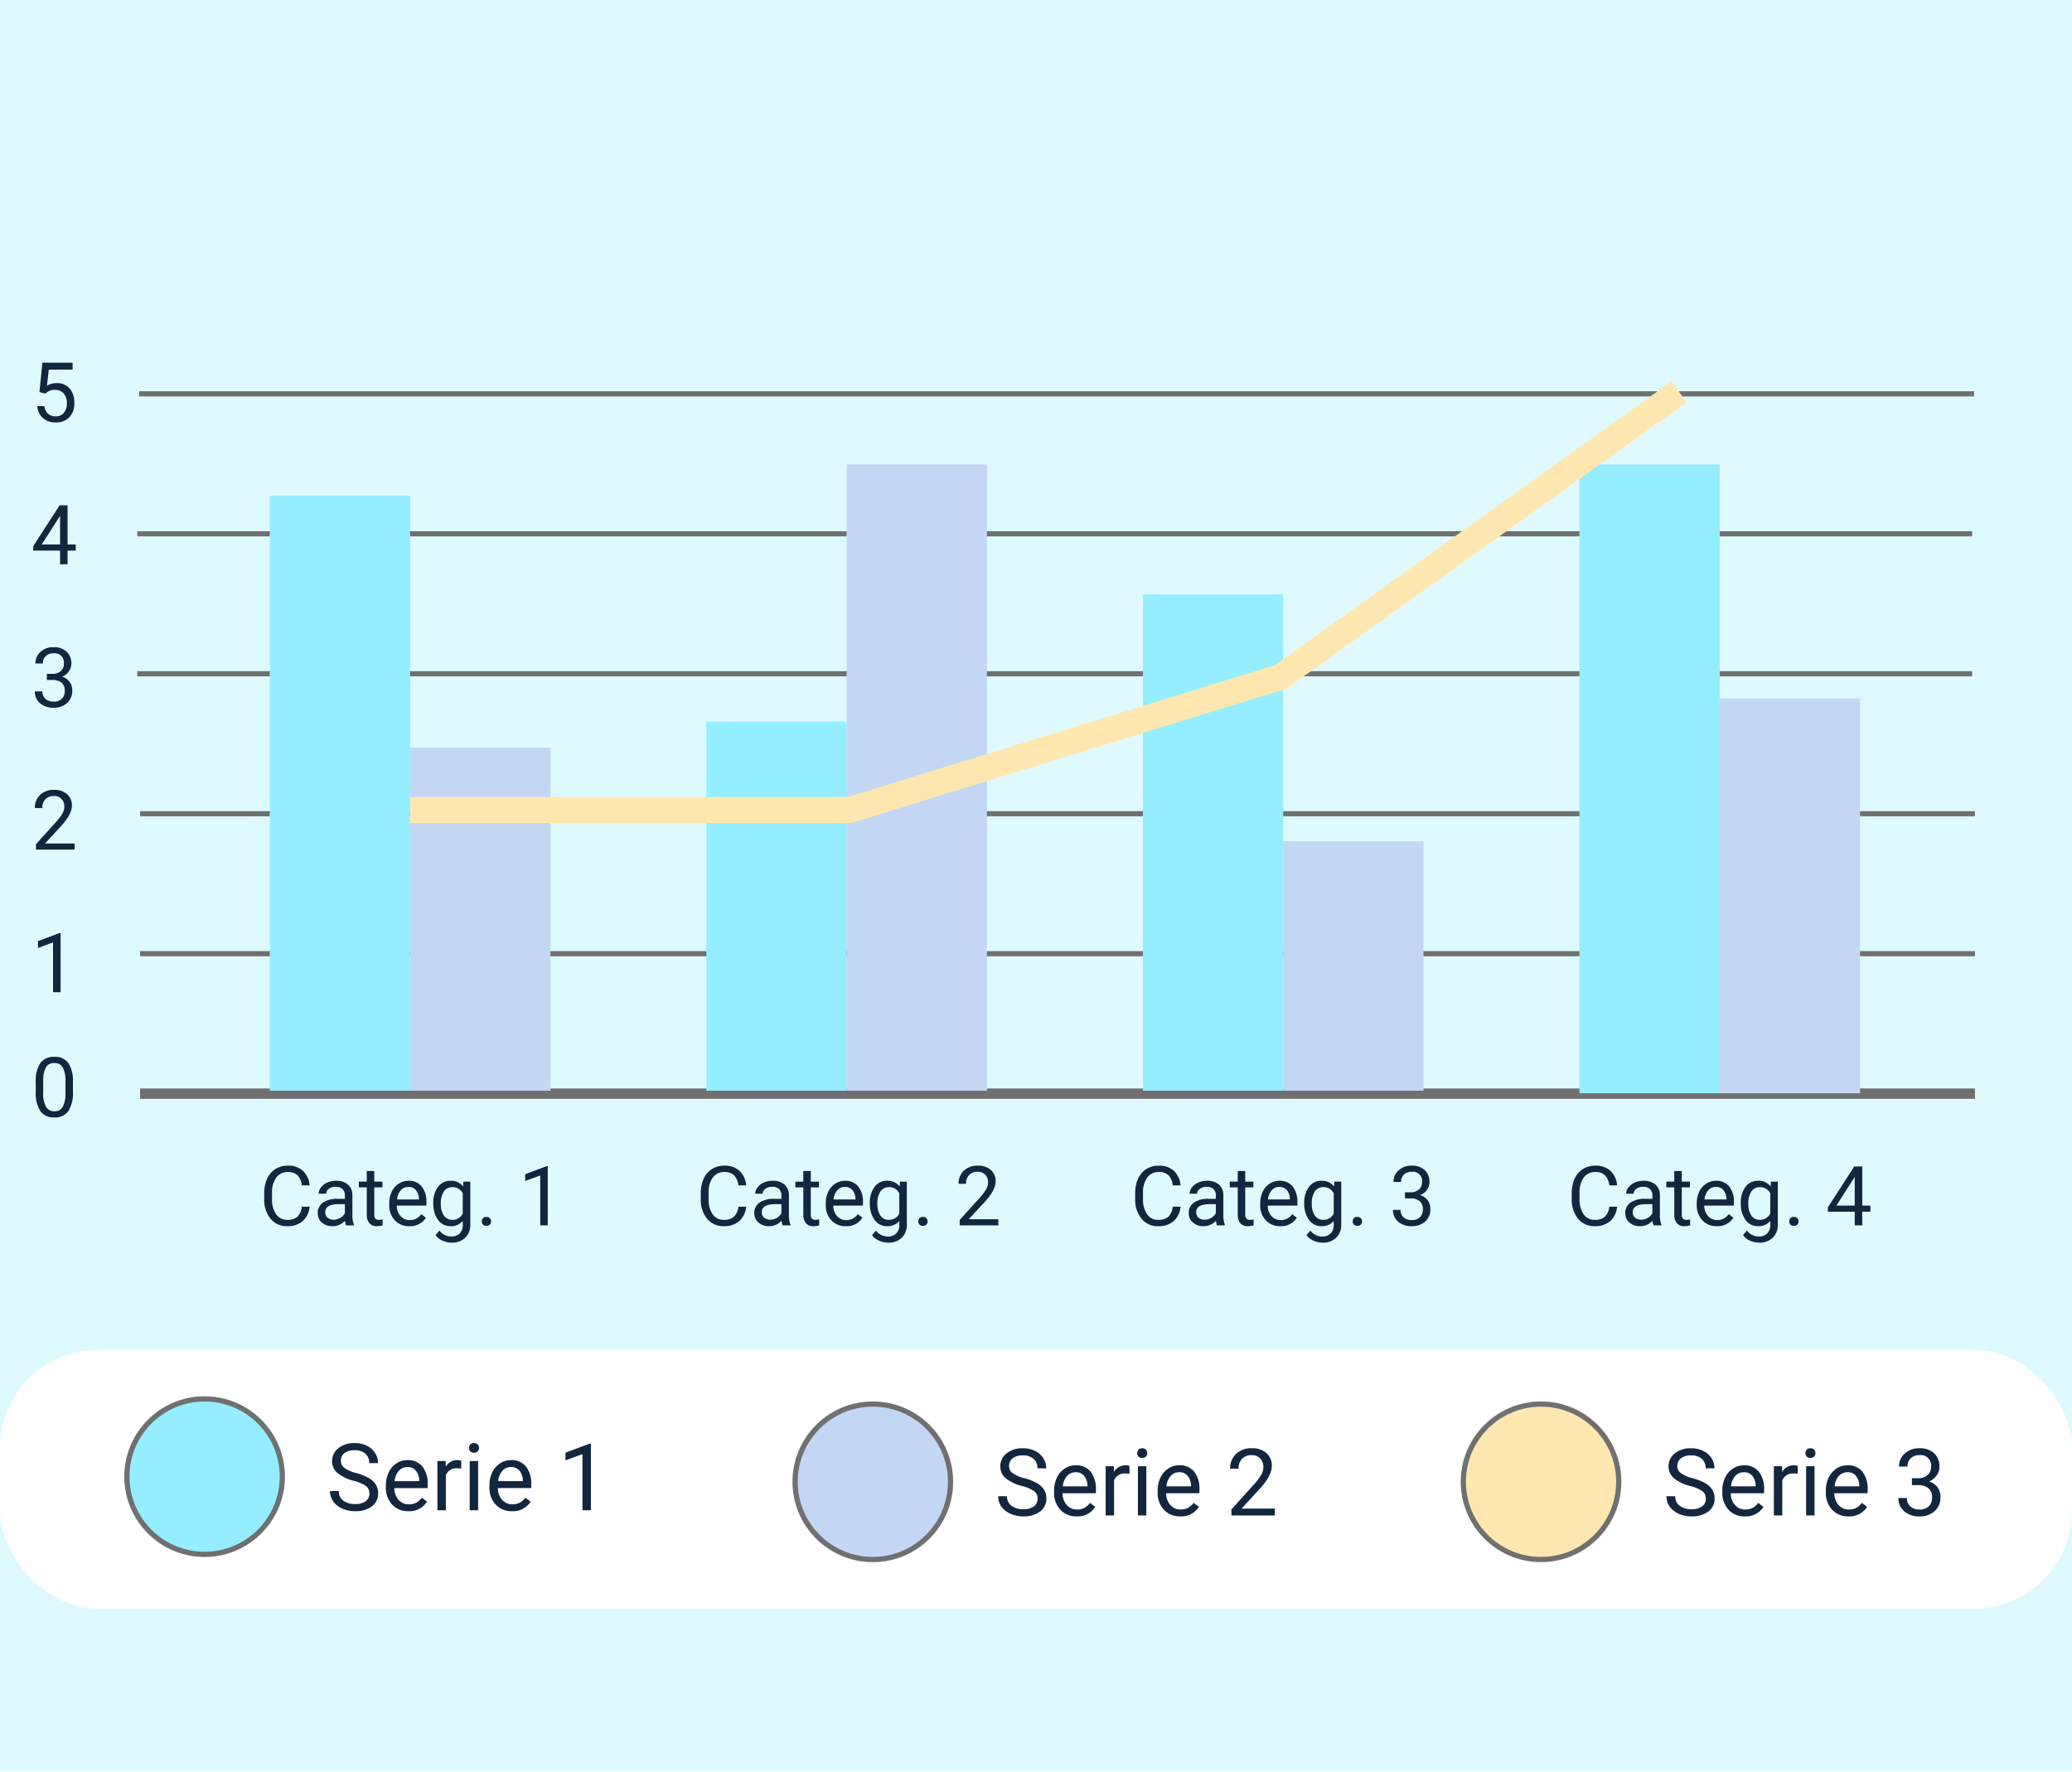 <svg xmlns="http://www.w3.org/2000/svg" width="400" height="342" viewBox="0 0 400 342">
  <g id="Grupo_1072860" data-name="Grupo 1072860" transform="translate(-4982 8237)">
    <rect id="Rectángulo_378382" data-name="Rectángulo 378382" width="400" height="342" transform="translate(4982 -8237)" fill="#dffaff"/>
    <rect id="Rectángulo_378383" data-name="Rectángulo 378383" width="400" height="50" rx="19" transform="translate(4982 -7976.443)" fill="#fff"/>
    <g id="Grupo_1072858" data-name="Grupo 1072858" transform="translate(4406 -9046.443)">
      <path id="Trazado_611281" data-name="Trazado 611281" d="M5.256-5.7A7.935,7.935,0,0,1,2.1-7.238a2.93,2.93,0,0,1-.989-2.246,3.1,3.1,0,0,1,1.208-2.5,4.8,4.8,0,0,1,3.142-.989,5.243,5.243,0,0,1,2.351.51,3.866,3.866,0,0,1,1.6,1.406A3.6,3.6,0,0,1,9.976-9.1h-1.7a2.34,2.34,0,0,0-.738-1.83,3,3,0,0,0-2.083-.666,3.074,3.074,0,0,0-1.947.55,1.836,1.836,0,0,0-.7,1.528A1.652,1.652,0,0,0,3.476-8.19,6.509,6.509,0,0,0,5.735-7.2a10.481,10.481,0,0,1,2.5.99A3.788,3.788,0,0,1,9.567-4.948,3.219,3.219,0,0,1,10-3.252,2.99,2.99,0,0,1,8.789-.76,5.171,5.171,0,0,1,5.546.176,6.015,6.015,0,0,1,3.085-.33,4.142,4.142,0,0,1,1.323-1.714a3.378,3.378,0,0,1-.62-2H2.4a2.2,2.2,0,0,0,.857,1.833,3.608,3.608,0,0,0,2.29.672,3.317,3.317,0,0,0,2.048-.545,1.77,1.77,0,0,0,.712-1.485,1.738,1.738,0,0,0-.659-1.455A7.6,7.6,0,0,0,5.256-5.7Zm10.6,5.88a4.155,4.155,0,0,1-3.146-1.27,4.714,4.714,0,0,1-1.213-3.4v-.3a5.707,5.707,0,0,1,.541-2.527,4.217,4.217,0,0,1,1.512-1.74,3.8,3.8,0,0,1,2.1-.628,3.562,3.562,0,0,1,2.883,1.222,5.289,5.289,0,0,1,1.028,3.5v.677H13.122a3.38,3.38,0,0,0,.822,2.272,2.583,2.583,0,0,0,2,.866A2.832,2.832,0,0,0,17.4-1.5a3.666,3.666,0,0,0,1.046-.932l.993.773A3.993,3.993,0,0,1,15.855.176Zm-.2-8.525A2.169,2.169,0,0,0,14-7.633a3.482,3.482,0,0,0-.826,2.008h4.764v-.123a3.1,3.1,0,0,0-.668-1.92A2.042,2.042,0,0,0,15.653-8.35Zm10.389.3a4.873,4.873,0,0,0-.8-.062A2.143,2.143,0,0,0,23.071-6.75V0H21.445V-9.51h1.582l.026,1.1a2.532,2.532,0,0,1,2.268-1.274,1.661,1.661,0,0,1,.721.123ZM29.3,0H27.677V-9.51H29.3ZM27.545-12.032a.971.971,0,0,1,.242-.668.907.907,0,0,1,.716-.272.922.922,0,0,1,.721.272.96.96,0,0,1,.246.668.929.929,0,0,1-.246.659.938.938,0,0,1-.721.264.924.924,0,0,1-.716-.264A.938.938,0,0,1,27.545-12.032ZM35.851.176A4.155,4.155,0,0,1,32.7-1.094a4.714,4.714,0,0,1-1.213-3.4v-.3a5.707,5.707,0,0,1,.541-2.527,4.217,4.217,0,0,1,1.512-1.74,3.8,3.8,0,0,1,2.1-.628,3.562,3.562,0,0,1,2.883,1.222,5.289,5.289,0,0,1,1.028,3.5v.677H33.117a3.38,3.38,0,0,0,.822,2.272,2.583,2.583,0,0,0,2,.866A2.832,2.832,0,0,0,37.4-1.5a3.666,3.666,0,0,0,1.046-.932l.993.773A3.993,3.993,0,0,1,35.851.176Zm-.2-8.525A2.169,2.169,0,0,0,34-7.633a3.482,3.482,0,0,0-.826,2.008h4.764v-.123a3.1,3.1,0,0,0-.668-1.92A2.042,2.042,0,0,0,35.648-8.35ZM51.073,0H49.438V-10.837l-3.278,1.2v-1.477l4.658-1.749h.255Z" transform="translate(639 1101)" fill="#12263f"/>
      <path id="Trazado_611280" data-name="Trazado 611280" d="M5.256-5.7A7.935,7.935,0,0,1,2.1-7.238a2.93,2.93,0,0,1-.989-2.246,3.1,3.1,0,0,1,1.208-2.5,4.8,4.8,0,0,1,3.142-.989,5.243,5.243,0,0,1,2.351.51,3.866,3.866,0,0,1,1.6,1.406A3.6,3.6,0,0,1,9.976-9.1h-1.7a2.34,2.34,0,0,0-.738-1.83,3,3,0,0,0-2.083-.666,3.074,3.074,0,0,0-1.947.55,1.836,1.836,0,0,0-.7,1.528A1.652,1.652,0,0,0,3.476-8.19,6.509,6.509,0,0,0,5.735-7.2a10.481,10.481,0,0,1,2.5.99A3.788,3.788,0,0,1,9.567-4.948,3.219,3.219,0,0,1,10-3.252,2.99,2.99,0,0,1,8.789-.76,5.171,5.171,0,0,1,5.546.176,6.015,6.015,0,0,1,3.085-.33,4.142,4.142,0,0,1,1.323-1.714a3.378,3.378,0,0,1-.62-2H2.4a2.2,2.2,0,0,0,.857,1.833,3.608,3.608,0,0,0,2.29.672,3.317,3.317,0,0,0,2.048-.545,1.77,1.77,0,0,0,.712-1.485,1.738,1.738,0,0,0-.659-1.455A7.6,7.6,0,0,0,5.256-5.7Zm10.6,5.88a4.155,4.155,0,0,1-3.146-1.27,4.714,4.714,0,0,1-1.213-3.4v-.3a5.707,5.707,0,0,1,.541-2.527,4.217,4.217,0,0,1,1.512-1.74,3.8,3.8,0,0,1,2.1-.628,3.562,3.562,0,0,1,2.883,1.222,5.289,5.289,0,0,1,1.028,3.5v.677H13.122a3.38,3.38,0,0,0,.822,2.272,2.583,2.583,0,0,0,2,.866A2.832,2.832,0,0,0,17.4-1.5a3.666,3.666,0,0,0,1.046-.932l.993.773A3.993,3.993,0,0,1,15.855.176Zm-.2-8.525A2.169,2.169,0,0,0,14-7.633a3.482,3.482,0,0,0-.826,2.008h4.764v-.123a3.1,3.1,0,0,0-.668-1.92A2.042,2.042,0,0,0,15.653-8.35Zm10.389.3a4.873,4.873,0,0,0-.8-.062A2.143,2.143,0,0,0,23.071-6.75V0H21.445V-9.51h1.582l.026,1.1a2.532,2.532,0,0,1,2.268-1.274,1.661,1.661,0,0,1,.721.123ZM29.3,0H27.677V-9.51H29.3ZM27.545-12.032a.971.971,0,0,1,.242-.668.907.907,0,0,1,.716-.272.922.922,0,0,1,.721.272.96.96,0,0,1,.246.668.929.929,0,0,1-.246.659.938.938,0,0,1-.721.264.924.924,0,0,1-.716-.264A.938.938,0,0,1,27.545-12.032ZM35.851.176A4.155,4.155,0,0,1,32.7-1.094a4.714,4.714,0,0,1-1.213-3.4v-.3a5.707,5.707,0,0,1,.541-2.527,4.217,4.217,0,0,1,1.512-1.74,3.8,3.8,0,0,1,2.1-.628,3.562,3.562,0,0,1,2.883,1.222,5.289,5.289,0,0,1,1.028,3.5v.677H33.117a3.38,3.38,0,0,0,.822,2.272,2.583,2.583,0,0,0,2,.866A2.832,2.832,0,0,0,37.4-1.5a3.666,3.666,0,0,0,1.046-.932l.993.773A3.993,3.993,0,0,1,35.851.176Zm-.2-8.525A2.169,2.169,0,0,0,34-7.633a3.482,3.482,0,0,0-.826,2.008h4.764v-.123a3.1,3.1,0,0,0-.668-1.92A2.042,2.042,0,0,0,35.648-8.35ZM54.114,0H45.729V-1.169l4.43-4.922a10.524,10.524,0,0,0,1.358-1.815,3.029,3.029,0,0,0,.374-1.446A2.3,2.3,0,0,0,51.284-11a2.12,2.12,0,0,0-1.617-.642,2.511,2.511,0,0,0-1.885.69,2.635,2.635,0,0,0-.672,1.92H45.483a3.774,3.774,0,0,1,1.138-2.856,4.219,4.219,0,0,1,3.045-1.09,4.054,4.054,0,0,1,2.821.936,3.193,3.193,0,0,1,1.037,2.492q0,1.89-2.408,4.5L47.689-1.327h6.425Z" transform="translate(768 1102)" fill="#12263f"/>
      <path id="Trazado_611279" data-name="Trazado 611279" d="M5.256-5.7A7.935,7.935,0,0,1,2.1-7.238a2.93,2.93,0,0,1-.989-2.246,3.1,3.1,0,0,1,1.208-2.5,4.8,4.8,0,0,1,3.142-.989,5.243,5.243,0,0,1,2.351.51,3.866,3.866,0,0,1,1.6,1.406A3.6,3.6,0,0,1,9.976-9.1h-1.7a2.34,2.34,0,0,0-.738-1.83,3,3,0,0,0-2.083-.666,3.074,3.074,0,0,0-1.947.55,1.836,1.836,0,0,0-.7,1.528A1.652,1.652,0,0,0,3.476-8.19,6.509,6.509,0,0,0,5.735-7.2a10.481,10.481,0,0,1,2.5.99A3.788,3.788,0,0,1,9.567-4.948,3.219,3.219,0,0,1,10-3.252,2.99,2.99,0,0,1,8.789-.76,5.171,5.171,0,0,1,5.546.176,6.015,6.015,0,0,1,3.085-.33,4.142,4.142,0,0,1,1.323-1.714a3.378,3.378,0,0,1-.62-2H2.4a2.2,2.2,0,0,0,.857,1.833,3.608,3.608,0,0,0,2.29.672,3.317,3.317,0,0,0,2.048-.545,1.77,1.77,0,0,0,.712-1.485,1.738,1.738,0,0,0-.659-1.455A7.6,7.6,0,0,0,5.256-5.7Zm10.6,5.88a4.155,4.155,0,0,1-3.146-1.27,4.714,4.714,0,0,1-1.213-3.4v-.3a5.707,5.707,0,0,1,.541-2.527,4.217,4.217,0,0,1,1.512-1.74,3.8,3.8,0,0,1,2.1-.628,3.562,3.562,0,0,1,2.883,1.222,5.289,5.289,0,0,1,1.028,3.5v.677H13.122a3.38,3.38,0,0,0,.822,2.272,2.583,2.583,0,0,0,2,.866A2.832,2.832,0,0,0,17.4-1.5a3.666,3.666,0,0,0,1.046-.932l.993.773A3.993,3.993,0,0,1,15.855.176Zm-.2-8.525A2.169,2.169,0,0,0,14-7.633a3.482,3.482,0,0,0-.826,2.008h4.764v-.123a3.1,3.1,0,0,0-.668-1.92A2.042,2.042,0,0,0,15.653-8.35Zm10.389.3a4.873,4.873,0,0,0-.8-.062A2.143,2.143,0,0,0,23.071-6.75V0H21.445V-9.51h1.582l.026,1.1a2.532,2.532,0,0,1,2.268-1.274,1.661,1.661,0,0,1,.721.123ZM29.3,0H27.677V-9.51H29.3ZM27.545-12.032a.971.971,0,0,1,.242-.668.907.907,0,0,1,.716-.272.922.922,0,0,1,.721.272.96.96,0,0,1,.246.668.929.929,0,0,1-.246.659.938.938,0,0,1-.721.264.924.924,0,0,1-.716-.264A.938.938,0,0,1,27.545-12.032ZM35.851.176A4.155,4.155,0,0,1,32.7-1.094a4.714,4.714,0,0,1-1.213-3.4v-.3a5.707,5.707,0,0,1,.541-2.527,4.217,4.217,0,0,1,1.512-1.74,3.8,3.8,0,0,1,2.1-.628,3.562,3.562,0,0,1,2.883,1.222,5.289,5.289,0,0,1,1.028,3.5v.677H33.117a3.38,3.38,0,0,0,.822,2.272,2.583,2.583,0,0,0,2,.866A2.832,2.832,0,0,0,37.4-1.5a3.666,3.666,0,0,0,1.046-.932l.993.773A3.993,3.993,0,0,1,35.851.176Zm-.2-8.525A2.169,2.169,0,0,0,34-7.633a3.482,3.482,0,0,0-.826,2.008h4.764v-.123a3.1,3.1,0,0,0-.668-1.92A2.042,2.042,0,0,0,35.648-8.35Zm12.445,1.16h1.222A2.685,2.685,0,0,0,51.126-7.8a2.026,2.026,0,0,0,.659-1.591,1.985,1.985,0,0,0-2.241-2.25,2.331,2.331,0,0,0-1.683.6,2.107,2.107,0,0,0-.628,1.6H45.606a3.264,3.264,0,0,1,1.112-2.527,4.05,4.05,0,0,1,2.826-1.006,4,4,0,0,1,2.839.958,3.461,3.461,0,0,1,1.028,2.663,2.809,2.809,0,0,1-.541,1.617A3.264,3.264,0,0,1,51.4-6.565a3.145,3.145,0,0,1,1.63,1.107,3.076,3.076,0,0,1,.576,1.89A3.491,3.491,0,0,1,52.479-.835,4.213,4.213,0,0,1,49.553.176,4.324,4.324,0,0,1,46.622-.8a3.236,3.236,0,0,1-1.129-2.575h1.635a2.092,2.092,0,0,0,.659,1.617,2.507,2.507,0,0,0,1.767.606,2.46,2.46,0,0,0,1.8-.615,2.371,2.371,0,0,0,.624-1.767,2.151,2.151,0,0,0-.686-1.714,2.987,2.987,0,0,0-1.978-.615H48.094Z" transform="translate(897 1102)" fill="#12263f"/>
      <g id="Elipse_5887" data-name="Elipse 5887" transform="translate(600 1079)" fill="#94eeff" stroke="#707070" stroke-width="1">
        <circle cx="15.5" cy="15.5" r="15.5" stroke="none"/>
        <circle cx="15.5" cy="15.5" r="15" fill="none"/>
      </g>
      <g id="Elipse_5888" data-name="Elipse 5888" transform="translate(729 1080)" fill="#c3d7f5" stroke="#707070" stroke-width="1">
        <circle cx="15.5" cy="15.5" r="15.5" stroke="none"/>
        <circle cx="15.5" cy="15.5" r="15" fill="none"/>
      </g>
      <g id="Elipse_5889" data-name="Elipse 5889" transform="translate(858 1080)" fill="#ffe7af" stroke="#707070" stroke-width="1">
        <circle cx="15.5" cy="15.5" r="15.5" stroke="none"/>
        <circle cx="15.5" cy="15.5" r="15" fill="none"/>
      </g>
    </g>
    <g id="Grupo_1072859" data-name="Grupo 1072859" transform="translate(5008.498 -8160.969)">
      <path id="Trazado_610526" data-name="Trazado 610526" d="M-7824.784-11018.766h354.227" transform="translate(7825.147 11018.766)" fill="none" stroke="#707070" stroke-width="1"/>
      <path id="Trazado_610525" data-name="Trazado 610525" d="M-7824.784-11018.766h354.227" transform="translate(7824.784 11045.785)" fill="none" stroke="#707070" stroke-width="1"/>
      <path id="Trazado_610524" data-name="Trazado 610524" d="M-7824.784-11018.766h354.227" transform="translate(7824.784 11072.805)" fill="none" stroke="#707070" stroke-width="1"/>
      <path id="Trazado_610527" data-name="Trazado 610527" d="M-7824.784-11018.766h354.227" transform="translate(7825.329 11099.824)" fill="none" stroke="#707070" stroke-width="1"/>
      <path id="Trazado_610665" data-name="Trazado 610665" d="M-7824.784-11018.766h354.227" transform="translate(7825.329 11153.864)" fill="none" stroke="#707070" stroke-width="2"/>
      <path id="Trazado_610664" data-name="Trazado 610664" d="M-7824.784-11018.766h354.227" transform="translate(7825.329 11126.845)" fill="none" stroke="#707070" stroke-width="1"/>
    </g>
    <rect id="Rectángulo_378384" data-name="Rectángulo 378384" width="27.088" height="114.874" transform="translate(5034.081 -8141.317)" fill="#94eeff"/>
    <rect id="Rectángulo_378385" data-name="Rectángulo 378385" width="27.088" height="71.232" transform="translate(5118.355 -8097.675)" fill="#94eeff"/>
    <rect id="Rectángulo_378386" data-name="Rectángulo 378386" width="27.088" height="95.812" transform="translate(5202.63 -8122.255)" fill="#94eeff"/>
    <rect id="Rectángulo_378387" data-name="Rectángulo 378387" width="27.088" height="121.396" transform="translate(5286.905 -8147.337)" fill="#94eeff"/>
    <rect id="Rectángulo_378388" data-name="Rectángulo 378388" width="27.088" height="66.216" transform="translate(5061.169 -8092.658)" fill="#c3d7f5"/>
    <rect id="Rectángulo_378389" data-name="Rectángulo 378389" width="27.088" height="120.894" transform="translate(5145.444 -8147.337)" fill="#c3d7f5"/>
    <rect id="Rectángulo_378390" data-name="Rectángulo 378390" width="27.088" height="48.157" transform="translate(5229.719 -8074.6)" fill="#c3d7f5"/>
    <rect id="Rectángulo_378391" data-name="Rectángulo 378391" width="27.088" height="76.248" transform="translate(5313.993 -8102.189)" fill="#c3d7f5"/>
    <path id="Trazado_611033" data-name="Trazado 611033" d="M6346-8413.207h84.76l83.288-25.7,76.934-55.039" transform="translate(-1284.831 332.589)" fill="none" stroke="#ffe7af" stroke-width="5"/>
    <path id="Trazado_611274" data-name="Trazado 611274" d="M8.078-4.852a6.61,6.61,0,0,1-.867,3.773A3.084,3.084,0,0,1,4.5.156,3.107,3.107,0,0,1,1.8-1.051,6.274,6.274,0,0,1,.9-4.656v-1.93a6.463,6.463,0,0,1,.867-3.727,3.108,3.108,0,0,1,2.719-1.219,3.136,3.136,0,0,1,2.7,1.176,6.237,6.237,0,0,1,.891,3.629ZM6.633-6.828A5.3,5.3,0,0,0,6.117-9.5a1.775,1.775,0,0,0-1.633-.84,1.751,1.751,0,0,0-1.617.836,5.171,5.171,0,0,0-.523,2.57v2.313A5.381,5.381,0,0,0,2.879-1.9,1.771,1.771,0,0,0,4.5-1.023a1.747,1.747,0,0,0,1.59-.828,5.186,5.186,0,0,0,.543-2.609Z" transform="translate(4988 -8021.443)" fill="#12263f"/>
    <path id="Trazado_611273" data-name="Trazado 611273" d="M5.7,0H4.242V-9.633L1.328-8.562V-9.875L5.469-11.43H5.7Z" transform="translate(4988 -8045.443)" fill="#12263f"/>
    <path id="Trazado_611272" data-name="Trazado 611272" d="M8.4,0H.945V-1.039L4.883-5.414A9.354,9.354,0,0,0,6.09-7.027a2.693,2.693,0,0,0,.332-1.285,2.041,2.041,0,0,0-.539-1.461,1.885,1.885,0,0,0-1.437-.57A2.232,2.232,0,0,0,2.77-9.73a2.343,2.343,0,0,0-.6,1.707H.727a3.355,3.355,0,0,1,1.012-2.539,3.751,3.751,0,0,1,2.707-.969,3.6,3.6,0,0,1,2.508.832,2.838,2.838,0,0,1,.922,2.215q0,1.68-2.141,4L2.688-1.18H8.4Z" transform="translate(4988 -8072.985)" fill="#12263f"/>
    <path id="Trazado_611271" data-name="Trazado 611271" d="M3.047-6.391H4.133A2.387,2.387,0,0,0,5.742-6.93a1.8,1.8,0,0,0,.586-1.414,1.764,1.764,0,0,0-1.992-2,2.072,2.072,0,0,0-1.5.535,1.873,1.873,0,0,0-.559,1.418H.836a2.9,2.9,0,0,1,.988-2.246,3.6,3.6,0,0,1,2.512-.895,3.558,3.558,0,0,1,2.523.852,3.076,3.076,0,0,1,.914,2.367,2.5,2.5,0,0,1-.48,1.438A2.9,2.9,0,0,1,5.984-5.836a2.8,2.8,0,0,1,1.449.984,2.734,2.734,0,0,1,.512,1.68,3.1,3.1,0,0,1-1,2.43,3.745,3.745,0,0,1-2.6.9A3.844,3.844,0,0,1,1.738-.711,2.877,2.877,0,0,1,.734-3H2.188a1.859,1.859,0,0,0,.586,1.438,2.229,2.229,0,0,0,1.57.539,2.187,2.187,0,0,0,1.6-.547A2.108,2.108,0,0,0,6.5-3.141a1.912,1.912,0,0,0-.609-1.523,2.655,2.655,0,0,0-1.758-.547H3.047Z" transform="translate(4988 -8100.527)" fill="#12263f"/>
    <path id="Trazado_611270" data-name="Trazado 611270" d="M7.047-3.82H8.625v1.18H7.047V0H5.594V-2.641H.414v-.852l5.094-7.883H7.047Zm-4.992,0H5.594V-9.4l-.172.313Z" transform="translate(4988 -8128.069)" fill="#12263f"/>
    <path id="Trazado_611269" data-name="Trazado 611269" d="M1.609-5.7l.578-5.672H8.016v1.336h-4.6l-.344,3.1a3.671,3.671,0,0,1,1.9-.492A3.138,3.138,0,0,1,7.438-6.4a4.026,4.026,0,0,1,.914,2.777A3.886,3.886,0,0,1,7.4-.855,3.46,3.46,0,0,1,4.75.156,3.6,3.6,0,0,1,2.289-.68,3.337,3.337,0,0,1,1.2-2.992H2.57a2.3,2.3,0,0,0,.7,1.473,2.162,2.162,0,0,0,1.484.5,1.95,1.95,0,0,0,1.582-.687,2.874,2.874,0,0,0,.574-1.9,2.638,2.638,0,0,0-.621-1.832,2.113,2.113,0,0,0-1.652-.691,2.383,2.383,0,0,0-1.484.414l-.383.313Z" transform="translate(4988 -8155.611)" fill="#12263f"/>
    <path id="Trazado_611275" data-name="Trazado 611275" d="M9.688-3.609A4.185,4.185,0,0,1,8.355-.824a4.365,4.365,0,0,1-2.98.98,4.008,4.008,0,0,1-3.23-1.445A5.815,5.815,0,0,1,.93-5.156V-6.25A6.481,6.481,0,0,1,1.5-9.039,4.231,4.231,0,0,1,3.1-10.887a4.47,4.47,0,0,1,2.406-.645A4.11,4.11,0,0,1,8.414-10.52a4.235,4.235,0,0,1,1.273,2.8H8.18a3.268,3.268,0,0,0-.848-1.975A2.565,2.565,0,0,0,5.508-10.3,2.684,2.684,0,0,0,3.254-9.241a4.882,4.882,0,0,0-.816,3.026v1.1a5.018,5.018,0,0,0,.773,2.948A2.5,2.5,0,0,0,5.375-1.07a2.887,2.887,0,0,0,1.918-.566A3.143,3.143,0,0,0,8.18-3.609ZM16.727,0a3.036,3.036,0,0,1-.2-.891A3.225,3.225,0,0,1,14.117.156a2.984,2.984,0,0,1-2.051-.707,2.287,2.287,0,0,1-.8-1.793,2.39,2.39,0,0,1,1-2.051,4.733,4.733,0,0,1,2.824-.73H16.5v-.664A1.623,1.623,0,0,0,16.047-7a1.821,1.821,0,0,0-1.336-.449,2.107,2.107,0,0,0-1.3.391,1.151,1.151,0,0,0-.523.945H11.438a2,2,0,0,1,.449-1.223,3.066,3.066,0,0,1,1.219-.934A4.1,4.1,0,0,1,14.8-8.609a3.342,3.342,0,0,1,2.289.73,2.635,2.635,0,0,1,.859,2.012v3.891a4.757,4.757,0,0,0,.3,1.852V0Zm-2.4-1.1a2.54,2.54,0,0,0,1.289-.352,2.127,2.127,0,0,0,.883-.914V-4.1H15.367q-2.656,0-2.656,1.555a1.316,1.316,0,0,0,.453,1.063A1.742,1.742,0,0,0,14.328-1.1Zm7.844-9.4v2.047H23.75v1.117H22.172v5.249a1.173,1.173,0,0,0,.211.763.888.888,0,0,0,.719.254,3.5,3.5,0,0,0,.688-.094V0A4.215,4.215,0,0,1,22.68.156,1.8,1.8,0,0,1,21.219-.43a2.517,2.517,0,0,1-.492-1.664V-7.336H19.188V-8.453h1.539V-10.5ZM28.945.156a3.693,3.693,0,0,1-2.8-1.129,4.19,4.19,0,0,1-1.078-3.02v-.266a5.073,5.073,0,0,1,.48-2.246,3.748,3.748,0,0,1,1.344-1.547,3.378,3.378,0,0,1,1.871-.559,3.166,3.166,0,0,1,2.563,1.086,4.7,4.7,0,0,1,.914,3.109v.6H26.516a3,3,0,0,0,.73,2.02,2.3,2.3,0,0,0,1.777.77,2.517,2.517,0,0,0,1.3-.312,3.259,3.259,0,0,0,.93-.828l.883.688A3.55,3.55,0,0,1,28.945.156Zm-.18-7.578a1.928,1.928,0,0,0-1.469.637A3.1,3.1,0,0,0,26.563-5H30.8v-.109A2.753,2.753,0,0,0,30.2-6.816,1.815,1.815,0,0,0,28.766-7.422ZM33.57-4.3a4.968,4.968,0,0,1,.914-3.145,2.923,2.923,0,0,1,2.422-1.168A2.908,2.908,0,0,1,39.32-7.516l.07-.937h1.32V-.2a3.439,3.439,0,0,1-.973,2.586,3.589,3.589,0,0,1-2.613.945,4.348,4.348,0,0,1-1.789-.391A3.08,3.08,0,0,1,34,1.867L34.75,1a2.826,2.826,0,0,0,2.273,1.148,2.214,2.214,0,0,0,1.645-.594,2.269,2.269,0,0,0,.59-1.672V-.844a2.971,2.971,0,0,1-2.367,1,2.887,2.887,0,0,1-2.4-1.2A5.224,5.224,0,0,1,33.57-4.3Zm1.453.164a3.79,3.79,0,0,0,.586,2.246,1.9,1.9,0,0,0,1.641.816,2.117,2.117,0,0,0,2.008-1.242V-6.172a2.142,2.142,0,0,0-1.992-1.211,1.921,1.921,0,0,0-1.648.82A4.128,4.128,0,0,0,35.023-4.133Zm7.9,3.375a.905.905,0,0,1,.223-.625.848.848,0,0,1,.668-.25.874.874,0,0,1,.676.25.887.887,0,0,1,.23.625.839.839,0,0,1-.23.6.89.89,0,0,1-.676.242.863.863,0,0,1-.668-.242A.855.855,0,0,1,42.922-.758ZM55.664,0H54.211V-9.633L51.3-8.562V-9.875l4.141-1.555h.227Z" transform="translate(5032.081 -8000.443)" fill="#12263f"/>
    <path id="Trazado_611276" data-name="Trazado 611276" d="M9.688-3.609A4.185,4.185,0,0,1,8.355-.824a4.365,4.365,0,0,1-2.98.98,4.008,4.008,0,0,1-3.23-1.445A5.815,5.815,0,0,1,.93-5.156V-6.25A6.481,6.481,0,0,1,1.5-9.039,4.231,4.231,0,0,1,3.1-10.887a4.47,4.47,0,0,1,2.406-.645A4.11,4.11,0,0,1,8.414-10.52a4.235,4.235,0,0,1,1.273,2.8H8.18a3.268,3.268,0,0,0-.848-1.975A2.565,2.565,0,0,0,5.508-10.3,2.684,2.684,0,0,0,3.254-9.241a4.882,4.882,0,0,0-.816,3.026v1.1a5.018,5.018,0,0,0,.773,2.948A2.5,2.5,0,0,0,5.375-1.07a2.887,2.887,0,0,0,1.918-.566A3.143,3.143,0,0,0,8.18-3.609ZM16.727,0a3.036,3.036,0,0,1-.2-.891A3.225,3.225,0,0,1,14.117.156a2.984,2.984,0,0,1-2.051-.707,2.287,2.287,0,0,1-.8-1.793,2.39,2.39,0,0,1,1-2.051,4.733,4.733,0,0,1,2.824-.73H16.5v-.664A1.623,1.623,0,0,0,16.047-7a1.821,1.821,0,0,0-1.336-.449,2.107,2.107,0,0,0-1.3.391,1.151,1.151,0,0,0-.523.945H11.438a2,2,0,0,1,.449-1.223,3.066,3.066,0,0,1,1.219-.934A4.1,4.1,0,0,1,14.8-8.609a3.342,3.342,0,0,1,2.289.73,2.635,2.635,0,0,1,.859,2.012v3.891a4.757,4.757,0,0,0,.3,1.852V0Zm-2.4-1.1a2.54,2.54,0,0,0,1.289-.352,2.127,2.127,0,0,0,.883-.914V-4.1H15.367q-2.656,0-2.656,1.555a1.316,1.316,0,0,0,.453,1.063A1.742,1.742,0,0,0,14.328-1.1Zm7.844-9.4v2.047H23.75v1.117H22.172v5.249a1.173,1.173,0,0,0,.211.763.888.888,0,0,0,.719.254,3.5,3.5,0,0,0,.688-.094V0A4.215,4.215,0,0,1,22.68.156,1.8,1.8,0,0,1,21.219-.43a2.517,2.517,0,0,1-.492-1.664V-7.336H19.188V-8.453h1.539V-10.5ZM28.945.156a3.693,3.693,0,0,1-2.8-1.129,4.19,4.19,0,0,1-1.078-3.02v-.266a5.073,5.073,0,0,1,.48-2.246,3.748,3.748,0,0,1,1.344-1.547,3.378,3.378,0,0,1,1.871-.559,3.166,3.166,0,0,1,2.563,1.086,4.7,4.7,0,0,1,.914,3.109v.6H26.516a3,3,0,0,0,.73,2.02,2.3,2.3,0,0,0,1.777.77,2.517,2.517,0,0,0,1.3-.312,3.259,3.259,0,0,0,.93-.828l.883.688A3.55,3.55,0,0,1,28.945.156Zm-.18-7.578a1.928,1.928,0,0,0-1.469.637A3.1,3.1,0,0,0,26.563-5H30.8v-.109A2.753,2.753,0,0,0,30.2-6.816,1.815,1.815,0,0,0,28.766-7.422ZM33.57-4.3a4.968,4.968,0,0,1,.914-3.145,2.923,2.923,0,0,1,2.422-1.168A2.908,2.908,0,0,1,39.32-7.516l.07-.937h1.32V-.2a3.439,3.439,0,0,1-.973,2.586,3.589,3.589,0,0,1-2.613.945,4.348,4.348,0,0,1-1.789-.391A3.08,3.08,0,0,1,34,1.867L34.75,1a2.826,2.826,0,0,0,2.273,1.148,2.214,2.214,0,0,0,1.645-.594,2.269,2.269,0,0,0,.59-1.672V-.844a2.971,2.971,0,0,1-2.367,1,2.887,2.887,0,0,1-2.4-1.2A5.224,5.224,0,0,1,33.57-4.3Zm1.453.164a3.79,3.79,0,0,0,.586,2.246,1.9,1.9,0,0,0,1.641.816,2.117,2.117,0,0,0,2.008-1.242V-6.172a2.142,2.142,0,0,0-1.992-1.211,1.921,1.921,0,0,0-1.648.82A4.128,4.128,0,0,0,35.023-4.133Zm7.9,3.375a.905.905,0,0,1,.223-.625.848.848,0,0,1,.668-.25.874.874,0,0,1,.676.25.887.887,0,0,1,.23.625.839.839,0,0,1-.23.6.89.89,0,0,1-.676.242.863.863,0,0,1-.668-.242A.855.855,0,0,1,42.922-.758ZM58.367,0H50.914V-1.039l3.938-4.375a9.355,9.355,0,0,0,1.207-1.613,2.693,2.693,0,0,0,.332-1.285,2.041,2.041,0,0,0-.539-1.461,1.885,1.885,0,0,0-1.437-.57,2.232,2.232,0,0,0-1.676.613,2.343,2.343,0,0,0-.6,1.707H50.7a3.355,3.355,0,0,1,1.012-2.539,3.751,3.751,0,0,1,2.707-.969,3.6,3.6,0,0,1,2.508.832,2.838,2.838,0,0,1,.922,2.215q0,1.68-2.141,4l-3.047,3.3h5.711Z" transform="translate(5116.355 -8000.443)" fill="#12263f"/>
    <path id="Trazado_611277" data-name="Trazado 611277" d="M9.688-3.609A4.185,4.185,0,0,1,8.355-.824a4.365,4.365,0,0,1-2.98.98,4.008,4.008,0,0,1-3.23-1.445A5.815,5.815,0,0,1,.93-5.156V-6.25A6.481,6.481,0,0,1,1.5-9.039,4.231,4.231,0,0,1,3.1-10.887a4.47,4.47,0,0,1,2.406-.645A4.11,4.11,0,0,1,8.414-10.52a4.235,4.235,0,0,1,1.273,2.8H8.18a3.268,3.268,0,0,0-.848-1.975A2.565,2.565,0,0,0,5.508-10.3,2.684,2.684,0,0,0,3.254-9.241a4.882,4.882,0,0,0-.816,3.026v1.1a5.018,5.018,0,0,0,.773,2.948A2.5,2.5,0,0,0,5.375-1.07a2.887,2.887,0,0,0,1.918-.566A3.143,3.143,0,0,0,8.18-3.609ZM16.727,0a3.036,3.036,0,0,1-.2-.891A3.225,3.225,0,0,1,14.117.156a2.984,2.984,0,0,1-2.051-.707,2.287,2.287,0,0,1-.8-1.793,2.39,2.39,0,0,1,1-2.051,4.733,4.733,0,0,1,2.824-.73H16.5v-.664A1.623,1.623,0,0,0,16.047-7a1.821,1.821,0,0,0-1.336-.449,2.107,2.107,0,0,0-1.3.391,1.151,1.151,0,0,0-.523.945H11.438a2,2,0,0,1,.449-1.223,3.066,3.066,0,0,1,1.219-.934A4.1,4.1,0,0,1,14.8-8.609a3.342,3.342,0,0,1,2.289.73,2.635,2.635,0,0,1,.859,2.012v3.891a4.757,4.757,0,0,0,.3,1.852V0Zm-2.4-1.1a2.54,2.54,0,0,0,1.289-.352,2.127,2.127,0,0,0,.883-.914V-4.1H15.367q-2.656,0-2.656,1.555a1.316,1.316,0,0,0,.453,1.063A1.742,1.742,0,0,0,14.328-1.1Zm7.844-9.4v2.047H23.75v1.117H22.172v5.249a1.173,1.173,0,0,0,.211.763.888.888,0,0,0,.719.254,3.5,3.5,0,0,0,.688-.094V0A4.215,4.215,0,0,1,22.68.156,1.8,1.8,0,0,1,21.219-.43a2.517,2.517,0,0,1-.492-1.664V-7.336H19.188V-8.453h1.539V-10.5ZM28.945.156a3.693,3.693,0,0,1-2.8-1.129,4.19,4.19,0,0,1-1.078-3.02v-.266a5.073,5.073,0,0,1,.48-2.246,3.748,3.748,0,0,1,1.344-1.547,3.378,3.378,0,0,1,1.871-.559,3.166,3.166,0,0,1,2.563,1.086,4.7,4.7,0,0,1,.914,3.109v.6H26.516a3,3,0,0,0,.73,2.02,2.3,2.3,0,0,0,1.777.77,2.517,2.517,0,0,0,1.3-.312,3.259,3.259,0,0,0,.93-.828l.883.688A3.55,3.55,0,0,1,28.945.156Zm-.18-7.578a1.928,1.928,0,0,0-1.469.637A3.1,3.1,0,0,0,26.563-5H30.8v-.109A2.753,2.753,0,0,0,30.2-6.816,1.815,1.815,0,0,0,28.766-7.422ZM33.57-4.3a4.968,4.968,0,0,1,.914-3.145,2.923,2.923,0,0,1,2.422-1.168A2.908,2.908,0,0,1,39.32-7.516l.07-.937h1.32V-.2a3.439,3.439,0,0,1-.973,2.586,3.589,3.589,0,0,1-2.613.945,4.348,4.348,0,0,1-1.789-.391A3.08,3.08,0,0,1,34,1.867L34.75,1a2.826,2.826,0,0,0,2.273,1.148,2.214,2.214,0,0,0,1.645-.594,2.269,2.269,0,0,0,.59-1.672V-.844a2.971,2.971,0,0,1-2.367,1,2.887,2.887,0,0,1-2.4-1.2A5.224,5.224,0,0,1,33.57-4.3Zm1.453.164a3.79,3.79,0,0,0,.586,2.246,1.9,1.9,0,0,0,1.641.816,2.117,2.117,0,0,0,2.008-1.242V-6.172a2.142,2.142,0,0,0-1.992-1.211,1.921,1.921,0,0,0-1.648.82A4.128,4.128,0,0,0,35.023-4.133Zm7.9,3.375a.905.905,0,0,1,.223-.625.848.848,0,0,1,.668-.25.874.874,0,0,1,.676.25.887.887,0,0,1,.23.625.839.839,0,0,1-.23.6.89.89,0,0,1-.676.242.863.863,0,0,1-.668-.242A.855.855,0,0,1,42.922-.758ZM53.016-6.391H54.1a2.387,2.387,0,0,0,1.609-.539A1.8,1.8,0,0,0,56.3-8.344a1.764,1.764,0,0,0-1.992-2,2.072,2.072,0,0,0-1.5.535,1.873,1.873,0,0,0-.559,1.418H50.8a2.9,2.9,0,0,1,.988-2.246,3.6,3.6,0,0,1,2.512-.895,3.558,3.558,0,0,1,2.523.852,3.076,3.076,0,0,1,.914,2.367,2.5,2.5,0,0,1-.48,1.438,2.9,2.9,0,0,1-1.309,1.039,2.8,2.8,0,0,1,1.449.984,2.734,2.734,0,0,1,.512,1.68,3.1,3.1,0,0,1-1,2.43,3.745,3.745,0,0,1-2.6.9,3.844,3.844,0,0,1-2.605-.867A2.877,2.877,0,0,1,50.7-3h1.453a1.859,1.859,0,0,0,.586,1.438,2.229,2.229,0,0,0,1.57.539,2.187,2.187,0,0,0,1.6-.547,2.108,2.108,0,0,0,.555-1.57,1.912,1.912,0,0,0-.609-1.523A2.655,2.655,0,0,0,54.1-5.211H53.016Z" transform="translate(5200.219 -8000.443)" fill="#12263f"/>
    <path id="Trazado_611278" data-name="Trazado 611278" d="M9.688-3.609A4.185,4.185,0,0,1,8.355-.824a4.365,4.365,0,0,1-2.98.98,4.008,4.008,0,0,1-3.23-1.445A5.815,5.815,0,0,1,.93-5.156V-6.25A6.481,6.481,0,0,1,1.5-9.039,4.231,4.231,0,0,1,3.1-10.887a4.47,4.47,0,0,1,2.406-.645A4.11,4.11,0,0,1,8.414-10.52a4.235,4.235,0,0,1,1.273,2.8H8.18a3.268,3.268,0,0,0-.848-1.975A2.565,2.565,0,0,0,5.508-10.3,2.684,2.684,0,0,0,3.254-9.241a4.882,4.882,0,0,0-.816,3.026v1.1a5.018,5.018,0,0,0,.773,2.948A2.5,2.5,0,0,0,5.375-1.07a2.887,2.887,0,0,0,1.918-.566A3.143,3.143,0,0,0,8.18-3.609ZM16.727,0a3.036,3.036,0,0,1-.2-.891A3.225,3.225,0,0,1,14.117.156a2.984,2.984,0,0,1-2.051-.707,2.287,2.287,0,0,1-.8-1.793,2.39,2.39,0,0,1,1-2.051,4.733,4.733,0,0,1,2.824-.73H16.5v-.664A1.623,1.623,0,0,0,16.047-7a1.821,1.821,0,0,0-1.336-.449,2.107,2.107,0,0,0-1.3.391,1.151,1.151,0,0,0-.523.945H11.438a2,2,0,0,1,.449-1.223,3.066,3.066,0,0,1,1.219-.934A4.1,4.1,0,0,1,14.8-8.609a3.342,3.342,0,0,1,2.289.73,2.635,2.635,0,0,1,.859,2.012v3.891a4.757,4.757,0,0,0,.3,1.852V0Zm-2.4-1.1a2.54,2.54,0,0,0,1.289-.352,2.127,2.127,0,0,0,.883-.914V-4.1H15.367q-2.656,0-2.656,1.555a1.316,1.316,0,0,0,.453,1.063A1.742,1.742,0,0,0,14.328-1.1Zm7.844-9.4v2.047H23.75v1.117H22.172v5.249a1.173,1.173,0,0,0,.211.763.888.888,0,0,0,.719.254,3.5,3.5,0,0,0,.688-.094V0A4.215,4.215,0,0,1,22.68.156,1.8,1.8,0,0,1,21.219-.43a2.517,2.517,0,0,1-.492-1.664V-7.336H19.188V-8.453h1.539V-10.5ZM28.945.156a3.693,3.693,0,0,1-2.8-1.129,4.19,4.19,0,0,1-1.078-3.02v-.266a5.073,5.073,0,0,1,.48-2.246,3.748,3.748,0,0,1,1.344-1.547,3.378,3.378,0,0,1,1.871-.559,3.166,3.166,0,0,1,2.563,1.086,4.7,4.7,0,0,1,.914,3.109v.6H26.516a3,3,0,0,0,.73,2.02,2.3,2.3,0,0,0,1.777.77,2.517,2.517,0,0,0,1.3-.312,3.259,3.259,0,0,0,.93-.828l.883.688A3.55,3.55,0,0,1,28.945.156Zm-.18-7.578a1.928,1.928,0,0,0-1.469.637A3.1,3.1,0,0,0,26.563-5H30.8v-.109A2.753,2.753,0,0,0,30.2-6.816,1.815,1.815,0,0,0,28.766-7.422ZM33.57-4.3a4.968,4.968,0,0,1,.914-3.145,2.923,2.923,0,0,1,2.422-1.168A2.908,2.908,0,0,1,39.32-7.516l.07-.937h1.32V-.2a3.439,3.439,0,0,1-.973,2.586,3.589,3.589,0,0,1-2.613.945,4.348,4.348,0,0,1-1.789-.391A3.08,3.08,0,0,1,34,1.867L34.75,1a2.826,2.826,0,0,0,2.273,1.148,2.214,2.214,0,0,0,1.645-.594,2.269,2.269,0,0,0,.59-1.672V-.844a2.971,2.971,0,0,1-2.367,1,2.887,2.887,0,0,1-2.4-1.2A5.224,5.224,0,0,1,33.57-4.3Zm1.453.164a3.79,3.79,0,0,0,.586,2.246,1.9,1.9,0,0,0,1.641.816,2.117,2.117,0,0,0,2.008-1.242V-6.172a2.142,2.142,0,0,0-1.992-1.211,1.921,1.921,0,0,0-1.648.82A4.128,4.128,0,0,0,35.023-4.133Zm7.9,3.375a.905.905,0,0,1,.223-.625.848.848,0,0,1,.668-.25.874.874,0,0,1,.676.25.887.887,0,0,1,.23.625.839.839,0,0,1-.23.6.89.89,0,0,1-.676.242.863.863,0,0,1-.668-.242A.855.855,0,0,1,42.922-.758ZM57.016-3.82h1.578v1.18H57.016V0H55.563V-2.641h-5.18v-.852l5.094-7.883h1.539Zm-4.992,0h3.539V-9.4l-.172.313Z" transform="translate(5284.493 -8000.443)" fill="#12263f"/>
  </g>
</svg>

